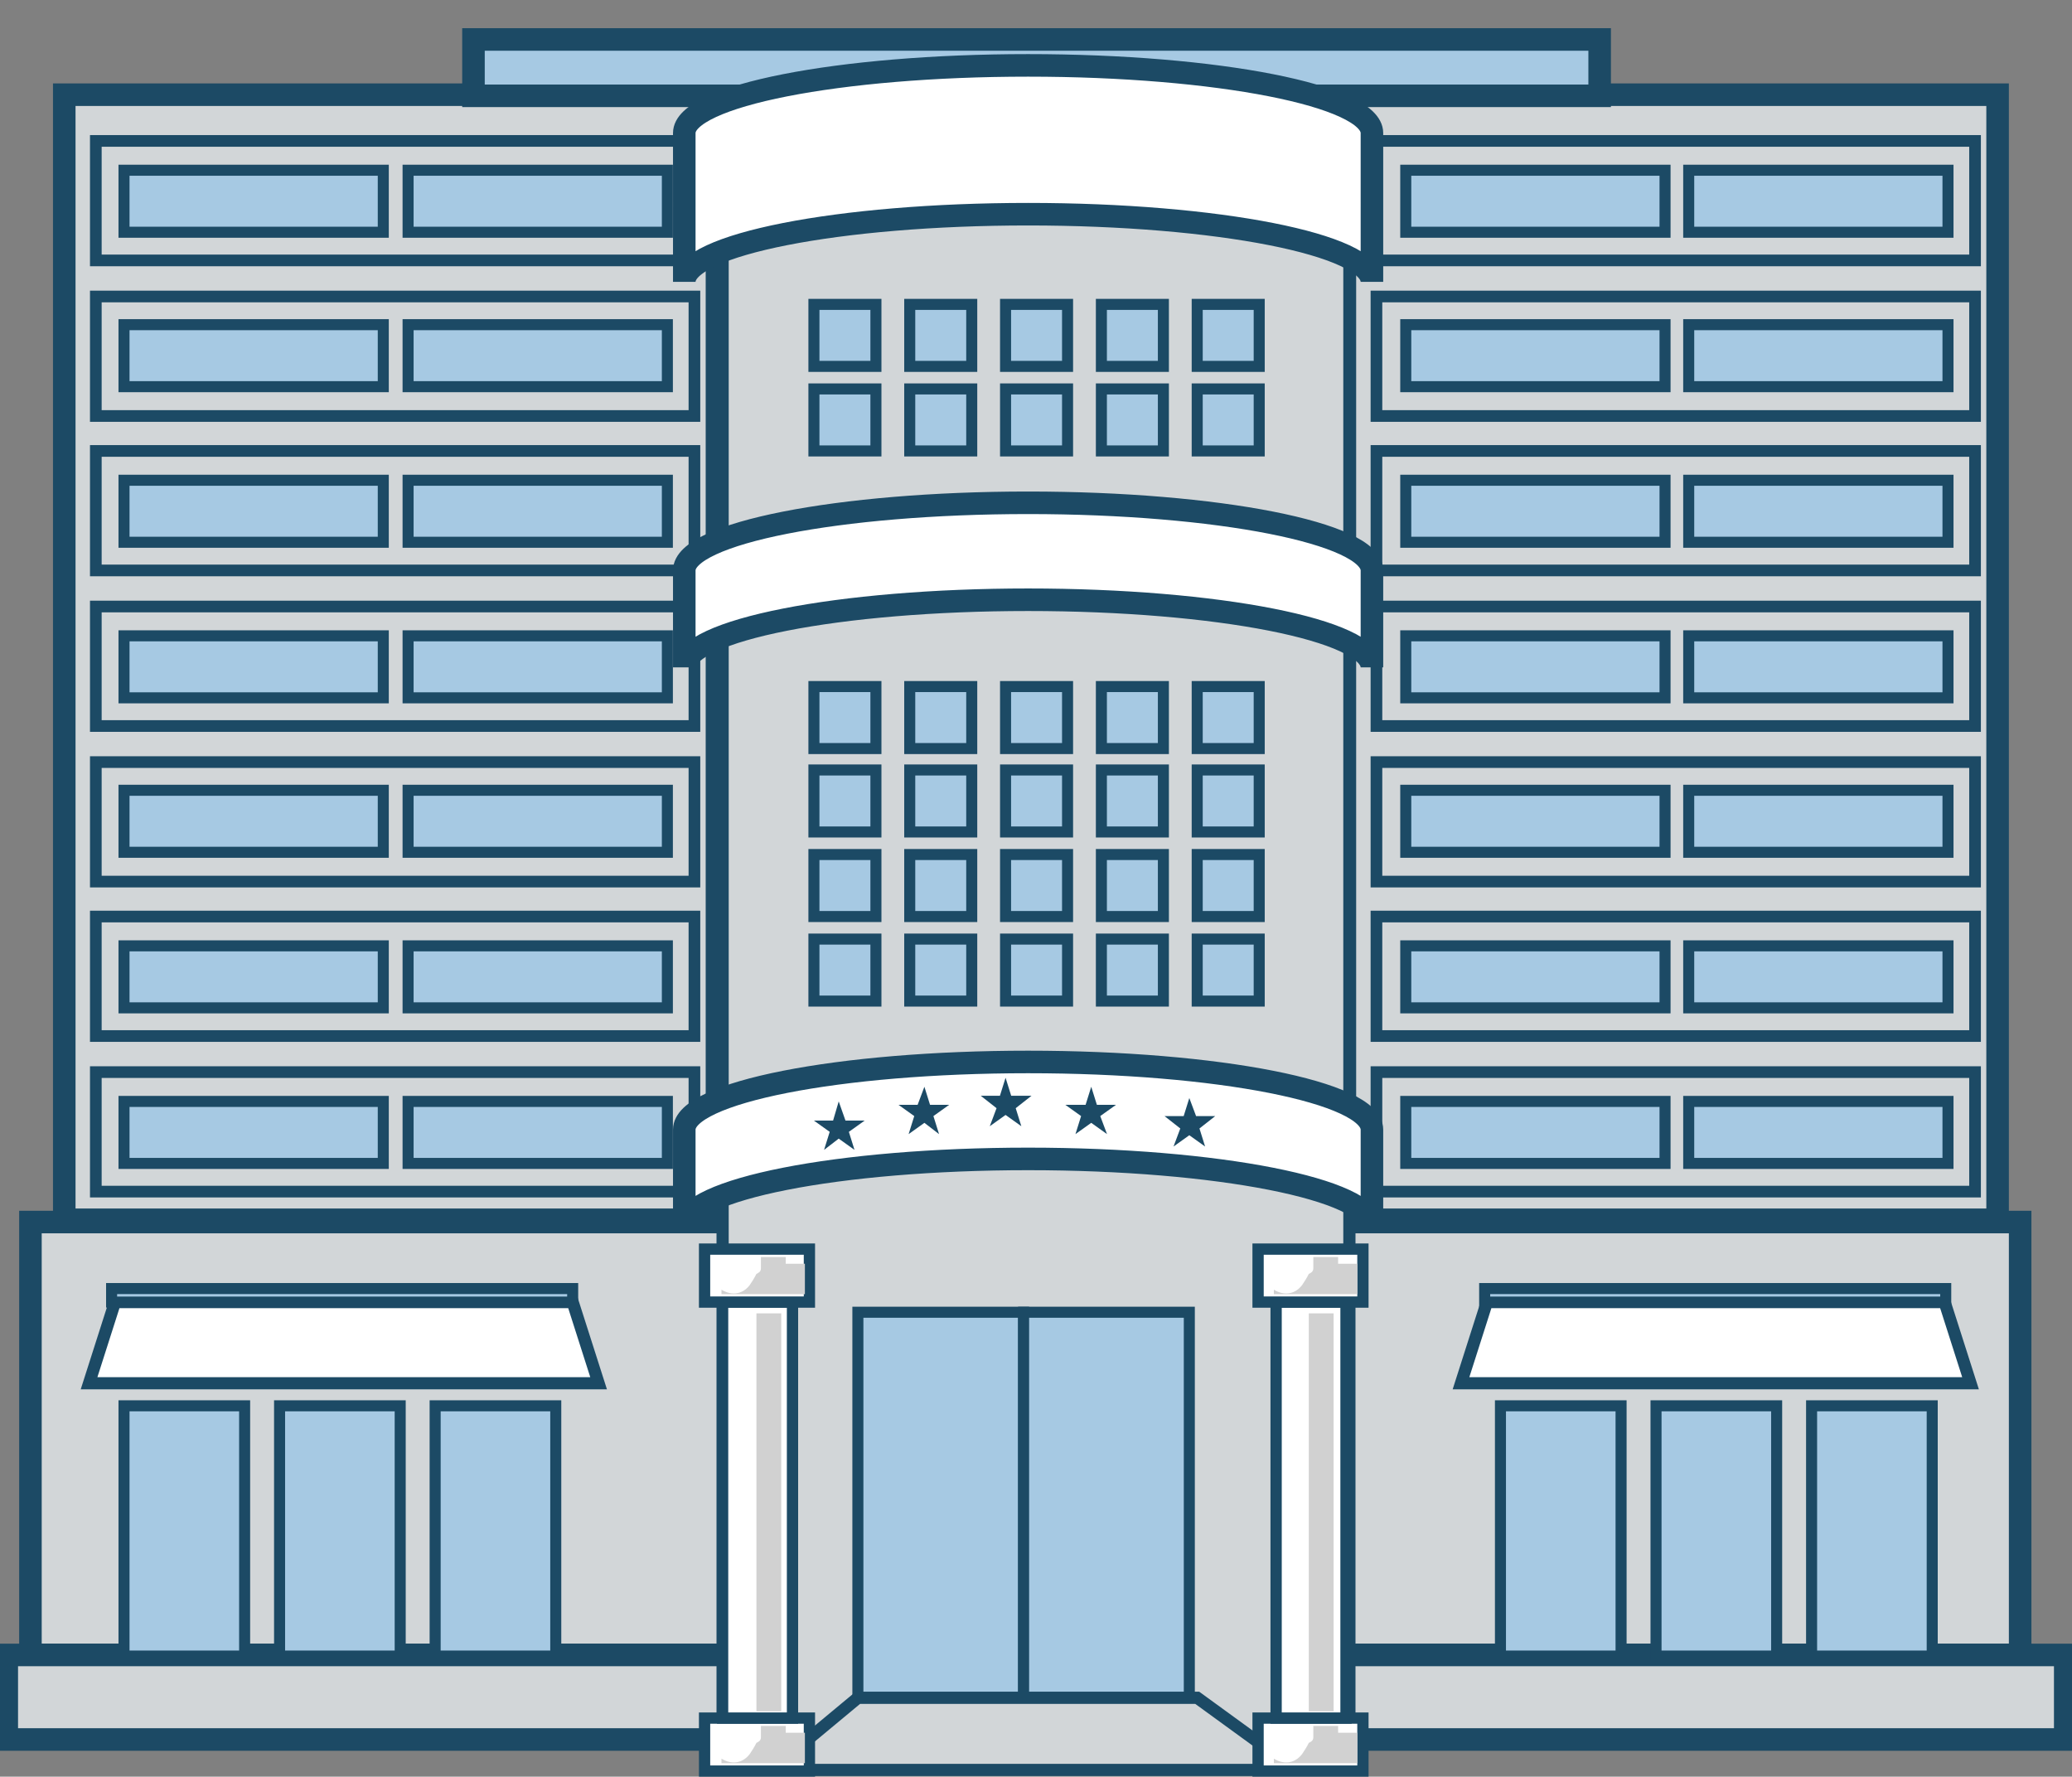 <?xml version="1.0" encoding="utf-8"?>
<!-- Generator: Adobe Illustrator 19.2.1, SVG Export Plug-In . SVG Version: 6.00 Build 0)  -->
<svg version="1.1" id="Layer_1" xmlns="http://www.w3.org/2000/svg" xmlns:xlink="http://www.w3.org/1999/xlink" x="0px" y="0px"
	 viewBox="0 0 183.8 157.6" style="enable-background:new 0 0 183.8 157.6;" xml:space="preserve">
<rect x="0" y="0" width="183.8" height="157.6" fill="#808080" stroke="none"/>
<style type="text/css">
	.st0{fill:#D2D6D8;stroke:#1C4A65;stroke-width:2;stroke-miterlimit:22.93;}
	.st1{fill:#D2D6D8;stroke:#1C4A65;stroke-width:1.035;stroke-miterlimit:22.93;}
	.st2{fill:#A6C9E3;stroke:#1C4A65;stroke-width:0.979;stroke-miterlimit:22.93;}
	.st3{fill:#D2D6D8;stroke:#1C4A65;stroke-width:1.082;stroke-miterlimit:22.93;}
	.st4{fill:#A6C9E3;stroke:#1C4A65;stroke-width:2;stroke-miterlimit:22.93;}
	.st5{fill:#FFFFFF;stroke:#1C4A65;stroke-width:2;stroke-miterlimit:22.93;}
	.st6{fill:#FFFFFF;stroke:#1C4A65;stroke-width:1.082;stroke-miterlimit:22.93;}
	.st7{fill:#FFFFFF;stroke:#1C4A65;stroke-miterlimit:22.93;}
	.st8{fill:#D1D1D1;}
	.st9{fill:#1C4A65;}
</style>
<title>p2_hotel_5e</title>
<g>
	<rect x="2.7" y="108.4" class="st0" width="176.5" height="38.4"/>
	<g>
		<rect x="5.7" y="8.4" class="st0" width="57.9" height="99.8"/>
	</g>
	<g>
		<rect x="8.5" y="95.1" class="st1" width="53.1" height="10.6"/>
		<rect x="11" y="97.7" class="st2" width="23" height="5.5"/>
		<rect x="36.2" y="97.7" class="st2" width="23" height="5.5"/>
	</g>
	<g>
		<rect x="8.5" y="81.3" class="st1" width="53.1" height="10.6"/>
		<rect x="11" y="83.9" class="st2" width="23" height="5.5"/>
		<rect x="36.2" y="83.9" class="st2" width="23" height="5.5"/>
	</g>
	<g>
		<rect x="8.5" y="67.6" class="st1" width="53.1" height="10.6"/>
		<rect x="11" y="70.1" class="st2" width="23" height="5.5"/>
		<rect x="36.2" y="70.1" class="st2" width="23" height="5.5"/>
	</g>
	<g>
		<rect x="8.5" y="53.8" class="st1" width="53.1" height="10.6"/>
		<rect x="11" y="56.4" class="st2" width="23" height="5.5"/>
		<rect x="36.2" y="56.4" class="st2" width="23" height="5.5"/>
	</g>
	<g>
		<rect x="8.5" y="40" class="st1" width="53.1" height="10.6"/>
		<rect x="11" y="42.6" class="st2" width="23" height="5.5"/>
		<rect x="36.2" y="42.6" class="st2" width="23" height="5.5"/>
	</g>
	<g>
		<rect x="8.5" y="26.3" class="st1" width="53.1" height="10.6"/>
		<rect x="11" y="28.8" class="st2" width="23" height="5.5"/>
		<rect x="36.2" y="28.8" class="st2" width="23" height="5.5"/>
	</g>
	<g>
		<rect x="8.5" y="12.5" class="st1" width="53.1" height="10.6"/>
		<rect x="11" y="15.1" class="st2" width="23" height="5.5"/>
		<rect x="36.2" y="15.1" class="st2" width="23" height="5.5"/>
	</g>
	<g>
		<rect x="119.3" y="8.4" class="st0" width="57.9" height="99.8"/>
	</g>
	<g>
		<rect x="122.1" y="95.1" class="st1" width="53.1" height="10.6"/>
		<rect x="124.7" y="97.7" class="st2" width="23" height="5.5"/>
		<rect x="149.8" y="97.7" class="st2" width="23" height="5.5"/>
	</g>
	<g>
		<rect x="122.1" y="81.3" class="st1" width="53.1" height="10.6"/>
		<rect x="124.7" y="83.9" class="st2" width="23" height="5.5"/>
		<rect x="149.8" y="83.9" class="st2" width="23" height="5.5"/>
	</g>
	<g>
		<rect x="122.1" y="67.6" class="st1" width="53.1" height="10.6"/>
		<rect x="124.7" y="70.1" class="st2" width="23" height="5.5"/>
		<rect x="149.8" y="70.1" class="st2" width="23" height="5.5"/>
	</g>
	<g>
		<rect x="122.1" y="53.8" class="st1" width="53.1" height="10.6"/>
		<rect x="124.7" y="56.4" class="st2" width="23" height="5.5"/>
		<rect x="149.8" y="56.4" class="st2" width="23" height="5.5"/>
	</g>
	<g>
		<rect x="122.1" y="40" class="st1" width="53.1" height="10.6"/>
		<rect x="124.7" y="42.6" class="st2" width="23" height="5.5"/>
		<rect x="149.8" y="42.6" class="st2" width="23" height="5.5"/>
	</g>
	<g>
		<rect x="122.1" y="26.3" class="st1" width="53.1" height="10.6"/>
		<rect x="124.7" y="28.8" class="st2" width="23" height="5.5"/>
		<rect x="149.8" y="28.8" class="st2" width="23" height="5.5"/>
	</g>
	<g>
		<rect x="122.1" y="12.5" class="st1" width="53.1" height="10.6"/>
		<rect x="124.7" y="15.1" class="st2" width="23" height="5.5"/>
		<rect x="149.8" y="15.1" class="st2" width="23" height="5.5"/>
	</g>
	<g>
		<rect x="0.6" y="146.8" class="st0" width="182.6" height="7.5"/>
	</g>
	<rect x="64.1" y="3.5" class="st3" width="55.6" height="150.9"/>
	<rect x="42" y="3.5" class="st4" width="99.9" height="5"/>
	<path class="st5" d="M60.7,25c0-3.3,13.7-6,30.5-6s30.5,2.7,30.5,6V11.8c0-3.3-13.7-6-30.5-6s-30.5,2.7-30.5,6V25z"/>
	<path class="st5" d="M60.7,59.2c0-3.3,13.7-6,30.5-6s30.5,2.7,30.5,6v-8.6c0-3.3-13.7-6-30.5-6s-30.5,2.7-30.5,6V59.2z"/>
	<g>
		<rect x="76.1" y="116.4" class="st2" width="14.7" height="34.2"/>
		<rect x="90.8" y="116.4" class="st2" width="14.7" height="34.2"/>
	</g>
	<g>
		<rect x="72.2" y="60.9" class="st2" width="5.5" height="5.5"/>
		<rect x="80.7" y="60.9" class="st2" width="5.5" height="5.5"/>
		<rect x="89.2" y="60.9" class="st2" width="5.5" height="5.5"/>
		<rect x="97.7" y="60.9" class="st2" width="5.5" height="5.5"/>
		<rect x="106.2" y="60.9" class="st2" width="5.5" height="5.5"/>
		<rect x="72.2" y="68.3" class="st2" width="5.5" height="5.5"/>
		<rect x="80.7" y="68.3" class="st2" width="5.5" height="5.5"/>
		<rect x="89.2" y="68.3" class="st2" width="5.5" height="5.5"/>
		<rect x="97.7" y="68.3" class="st2" width="5.5" height="5.5"/>
		<rect x="106.2" y="68.3" class="st2" width="5.5" height="5.5"/>
		<rect x="72.2" y="75.8" class="st2" width="5.5" height="5.5"/>
		<rect x="80.7" y="75.8" class="st2" width="5.5" height="5.5"/>
		<rect x="89.2" y="75.8" class="st2" width="5.5" height="5.5"/>
		<rect x="97.7" y="75.8" class="st2" width="5.5" height="5.5"/>
		<rect x="106.2" y="75.8" class="st2" width="5.5" height="5.5"/>
		<rect x="72.2" y="83.3" class="st2" width="5.5" height="5.5"/>
		<rect x="80.7" y="83.3" class="st2" width="5.5" height="5.5"/>
		<rect x="89.2" y="83.3" class="st2" width="5.5" height="5.5"/>
		<rect x="97.7" y="83.3" class="st2" width="5.5" height="5.5"/>
		<rect x="106.2" y="83.3" class="st2" width="5.5" height="5.5"/>
	</g>
	<g>
		<rect x="72.2" y="27" class="st2" width="5.5" height="5.5"/>
		<rect x="80.7" y="27" class="st2" width="5.5" height="5.5"/>
		<rect x="89.2" y="27" class="st2" width="5.5" height="5.5"/>
		<rect x="97.7" y="27" class="st2" width="5.5" height="5.5"/>
		<rect x="106.2" y="27" class="st2" width="5.5" height="5.5"/>
		<rect x="72.2" y="34.5" class="st2" width="5.5" height="5.5"/>
		<rect x="80.7" y="34.5" class="st2" width="5.5" height="5.5"/>
		<rect x="89.2" y="34.5" class="st2" width="5.5" height="5.5"/>
		<rect x="97.7" y="34.5" class="st2" width="5.5" height="5.5"/>
		<rect x="106.2" y="34.5" class="st2" width="5.5" height="5.5"/>
	</g>
	<g>
		<polygon class="st6" points="53.1,122.7 7.9,122.7 10.2,115.5 50.8,115.5 		"/>
		<rect x="9.9" y="114.3" class="st2" width="40.9" height="1.2"/>
	</g>
	<g>
		<polygon class="st6" points="174.8,122.7 129.6,122.7 131.9,115.5 172.5,115.5 		"/>
		<rect x="131.7" y="114.3" class="st2" width="40.9" height="1.2"/>
	</g>
	<rect x="11" y="124.7" class="st2" width="10.7" height="22.2"/>
	<rect x="24.8" y="124.7" class="st2" width="10.7" height="22.2"/>
	<rect x="38.6" y="124.7" class="st2" width="10.7" height="22.2"/>
	<rect x="133.1" y="124.7" class="st2" width="10.7" height="22.2"/>
	<rect x="146.9" y="124.7" class="st2" width="10.7" height="22.2"/>
	<rect x="160.7" y="124.7" class="st2" width="10.7" height="22.2"/>
	<polygon class="st3" points="115,157 68.4,157 76.1,150.6 106.2,150.6 	"/>
	<g>
		<rect x="62.5" y="152.4" class="st7" width="9.3" height="4.7"/>
		<rect x="64.1" y="115.5" class="st7" width="6.2" height="36.9"/>
		<rect x="67.1" y="116.5" class="st8" width="2.2" height="35.3"/>
		<path class="st8" d="M69.7,153.7v-0.6h-2.2v1c0,0.3-0.2,0.4-0.4,0.5c-0.2,0.4-0.4,0.7-0.6,1c-0.7,0.9-1.7,0.9-2.5,0.4v0.4h7.4
			v-2.7L69.7,153.7L69.7,153.7z"/>
		<rect x="62.5" y="110.8" class="st7" width="9.3" height="4.7"/>
		<path class="st8" d="M69.7,112.1v-0.6h-2.2v1c0,0.3-0.2,0.4-0.4,0.5c-0.2,0.4-0.4,0.7-0.6,1c-0.7,0.9-1.7,0.9-2.5,0.4v0.4h7.4
			v-2.7L69.7,112.1L69.7,112.1z"/>
	</g>
	<g>
		<rect x="111.6" y="152.4" class="st7" width="9.3" height="4.7"/>
		<rect x="113.2" y="115.5" class="st7" width="6.2" height="36.9"/>
		<rect x="116.1" y="116.5" class="st8" width="2.2" height="35.3"/>
		<path class="st8" d="M118.7,153.7v-0.6h-2.2v1c0,0.3-0.2,0.4-0.4,0.5c-0.2,0.4-0.4,0.7-0.6,1c-0.7,0.9-1.7,0.9-2.5,0.4v0.4h7.4
			v-2.7L118.7,153.7L118.7,153.7z"/>
		<rect x="111.6" y="110.8" class="st7" width="9.3" height="4.7"/>
		<path class="st8" d="M118.7,112.1v-0.6h-2.2v1c0,0.3-0.2,0.4-0.4,0.5c-0.2,0.4-0.4,0.7-0.6,1c-0.7,0.9-1.7,0.9-2.5,0.4v0.4h7.4
			v-2.7L118.7,112.1L118.7,112.1z"/>
	</g>
	<path class="st5" d="M60.7,108.8c0-3.3,13.7-6,30.5-6s30.5,2.7,30.5,6v-8.6c0-3.3-13.7-6-30.5-6s-30.5,2.7-30.5,6V108.8z"/>
	<g>
		<polygon class="st9" points="74.4,97.7 75,99.4 76.7,99.4 75.3,100.4 75.8,102 74.4,101 73.1,102 73.6,100.4 72.2,99.4 73.9,99.4 
					"/>
		<polygon class="st9" points="82,96.4 82.5,98 84.2,98 82.8,99 83.3,100.6 82,99.6 80.6,100.6 81.1,99 79.7,98 81.4,98 		"/>
		<polygon class="st9" points="89.2,95.6 89.7,97.2 91.5,97.2 90.1,98.3 90.6,99.9 89.2,98.9 87.8,99.9 88.4,98.3 87,97.2 
			88.7,97.2 		"/>
		<polygon class="st9" points="96.8,96.4 97.3,98 99,98 97.6,99 98.2,100.6 96.8,99.6 95.4,100.6 95.9,99 94.5,98 96.3,98 		"/>
		<polygon class="st9" points="105.5,97.4 106.1,99 107.8,99 106.4,100.1 106.9,101.7 105.5,100.7 104.1,101.7 104.7,100.1 
			103.3,99 105,99 		"/>
	</g>
</g>
</svg>
